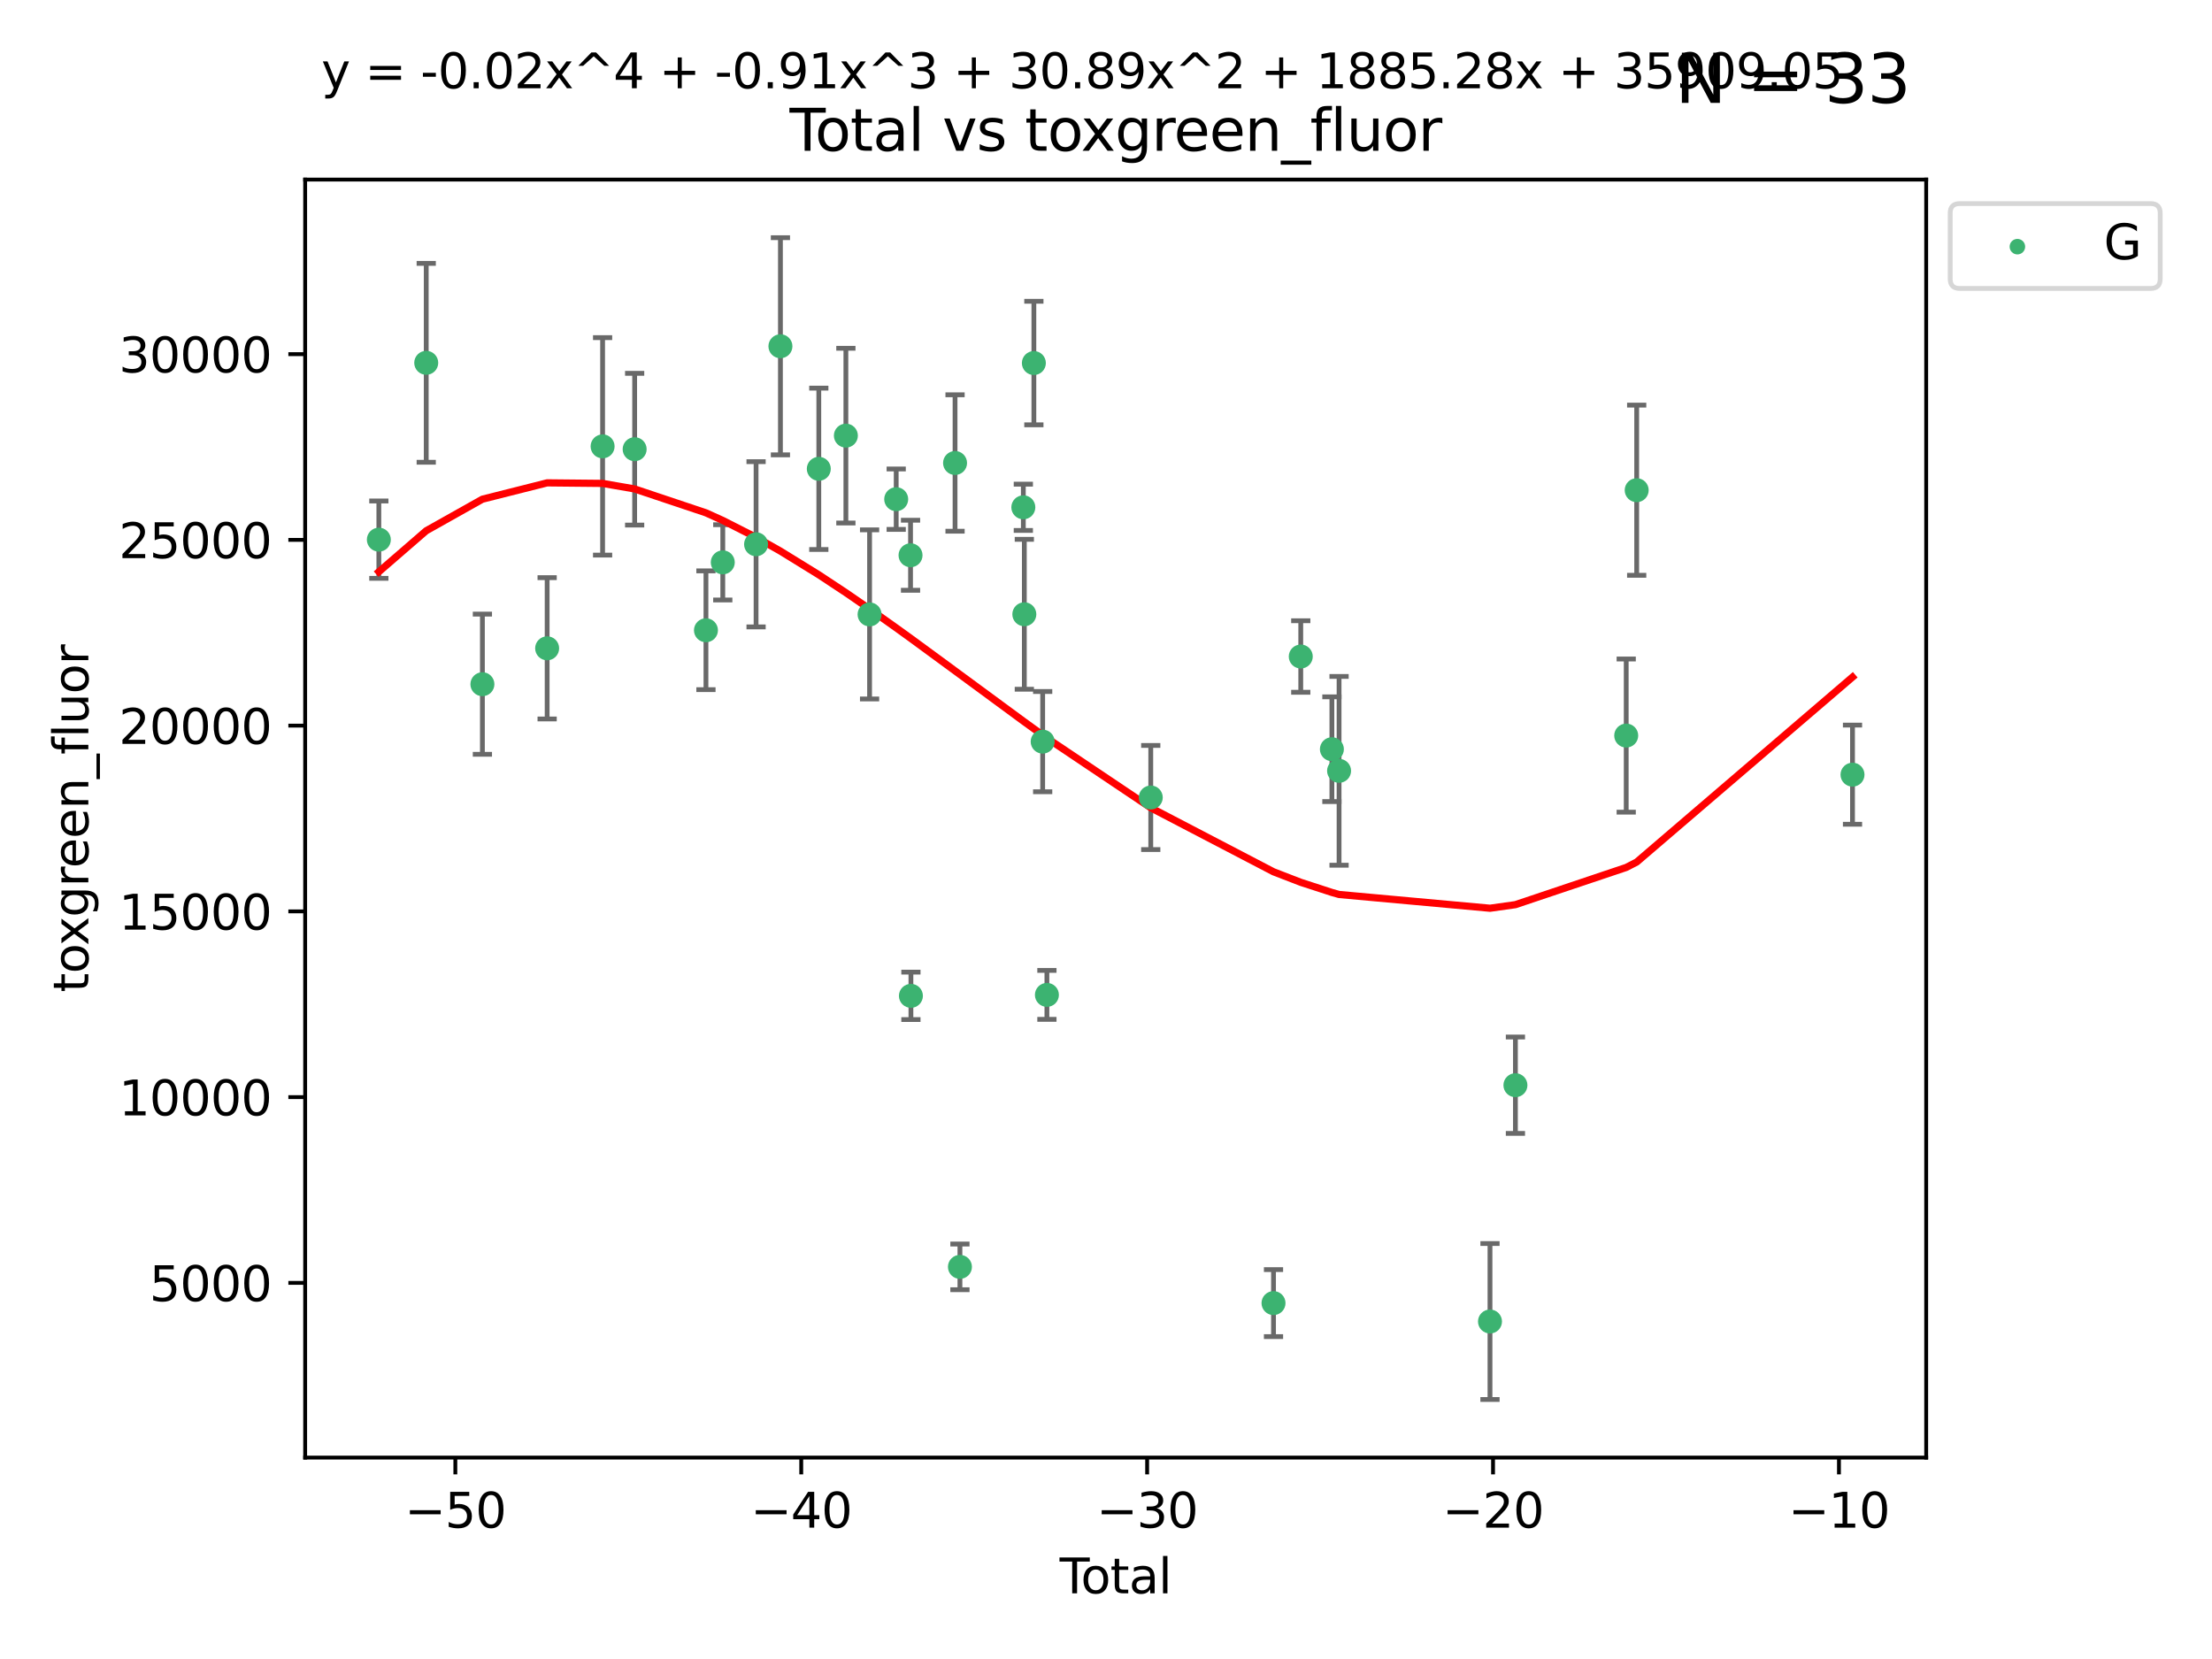 <?xml version="1.0" encoding="utf-8" standalone="no"?>
<!DOCTYPE svg PUBLIC "-//W3C//DTD SVG 1.1//EN"
  "http://www.w3.org/Graphics/SVG/1.1/DTD/svg11.dtd">
<svg xmlns:xlink="http://www.w3.org/1999/xlink" width="460.8pt" height="345.6pt" viewBox="0 0 460.8 345.6" xmlns="http://www.w3.org/2000/svg" version="1.1">
 <defs>
  <style type="text/css">*{stroke-linejoin: round; stroke-linecap: butt}</style>
 </defs>
 <g id="figure_1">
  <g id="patch_1">
   <path d="M 0 345.6 
L 460.8 345.6 
L 460.8 0 
L 0 0 
z
" style="fill: #ffffff"/>
  </g>
  <g id="axes_1">
   <g id="patch_2">
    <path d="M 63.571 303.64 
L 401.26 303.64 
L 401.26 37.411 
L 63.571 37.411 
z
" style="fill: #ffffff"/>
   </g>
   <g id="PathCollection_1">
    <defs>
     <path id="m0e36a47ca6" d="M 0 1.118 
C 0.297 1.118 0.581 1 0.791 0.791 
C 1 0.581 1.118 0.297 1.118 0 
C 1.118 -0.297 1 -0.581 0.791 -0.791 
C 0.581 -1 0.297 -1.118 0 -1.118 
C -0.297 -1.118 -0.581 -1 -0.791 -0.791 
C -1 -0.581 -1.118 -0.297 -1.118 0 
C -1.118 0.297 -1 0.581 -0.791 0.791 
C -0.581 1 -0.297 1.118 0 1.118 
z
" style="stroke: #3cb371"/>
    </defs>
    <g clip-path="url(#pd95286482e)">
     <use xlink:href="#m0e36a47ca6" x="78.921" y="112.42" style="fill: #3cb371; stroke: #3cb371"/>
     <use xlink:href="#m0e36a47ca6" x="88.792" y="75.581" style="fill: #3cb371; stroke: #3cb371"/>
     <use xlink:href="#m0e36a47ca6" x="100.493" y="142.533" style="fill: #3cb371; stroke: #3cb371"/>
     <use xlink:href="#m0e36a47ca6" x="113.98" y="135.054" style="fill: #3cb371; stroke: #3cb371"/>
     <use xlink:href="#m0e36a47ca6" x="125.533" y="92.985" style="fill: #3cb371; stroke: #3cb371"/>
     <use xlink:href="#m0e36a47ca6" x="132.209" y="93.576" style="fill: #3cb371; stroke: #3cb371"/>
     <use xlink:href="#m0e36a47ca6" x="147.063" y="131.297" style="fill: #3cb371; stroke: #3cb371"/>
     <use xlink:href="#m0e36a47ca6" x="150.568" y="117.149" style="fill: #3cb371; stroke: #3cb371"/>
     <use xlink:href="#m0e36a47ca6" x="157.504" y="113.382" style="fill: #3cb371; stroke: #3cb371"/>
     <use xlink:href="#m0e36a47ca6" x="162.577" y="72.132" style="fill: #3cb371; stroke: #3cb371"/>
     <use xlink:href="#m0e36a47ca6" x="170.572" y="97.665" style="fill: #3cb371; stroke: #3cb371"/>
     <use xlink:href="#m0e36a47ca6" x="176.212" y="90.751" style="fill: #3cb371; stroke: #3cb371"/>
     <use xlink:href="#m0e36a47ca6" x="181.15" y="127.994" style="fill: #3cb371; stroke: #3cb371"/>
     <use xlink:href="#m0e36a47ca6" x="186.695" y="103.991" style="fill: #3cb371; stroke: #3cb371"/>
     <use xlink:href="#m0e36a47ca6" x="189.682" y="115.671" style="fill: #3cb371; stroke: #3cb371"/>
     <use xlink:href="#m0e36a47ca6" x="189.76" y="207.454" style="fill: #3cb371; stroke: #3cb371"/>
     <use xlink:href="#m0e36a47ca6" x="198.955" y="96.45" style="fill: #3cb371; stroke: #3cb371"/>
     <use xlink:href="#m0e36a47ca6" x="199.972" y="263.913" style="fill: #3cb371; stroke: #3cb371"/>
     <use xlink:href="#m0e36a47ca6" x="213.179" y="105.68" style="fill: #3cb371; stroke: #3cb371"/>
     <use xlink:href="#m0e36a47ca6" x="213.387" y="127.964" style="fill: #3cb371; stroke: #3cb371"/>
     <use xlink:href="#m0e36a47ca6" x="215.374" y="75.629" style="fill: #3cb371; stroke: #3cb371"/>
     <use xlink:href="#m0e36a47ca6" x="217.208" y="154.496" style="fill: #3cb371; stroke: #3cb371"/>
     <use xlink:href="#m0e36a47ca6" x="218.09" y="207.254" style="fill: #3cb371; stroke: #3cb371"/>
     <use xlink:href="#m0e36a47ca6" x="239.724" y="166.133" style="fill: #3cb371; stroke: #3cb371"/>
     <use xlink:href="#m0e36a47ca6" x="265.295" y="271.459" style="fill: #3cb371; stroke: #3cb371"/>
     <use xlink:href="#m0e36a47ca6" x="270.973" y="136.764" style="fill: #3cb371; stroke: #3cb371"/>
     <use xlink:href="#m0e36a47ca6" x="277.458" y="156.073" style="fill: #3cb371; stroke: #3cb371"/>
     <use xlink:href="#m0e36a47ca6" x="278.954" y="160.578" style="fill: #3cb371; stroke: #3cb371"/>
     <use xlink:href="#m0e36a47ca6" x="310.392" y="275.293" style="fill: #3cb371; stroke: #3cb371"/>
     <use xlink:href="#m0e36a47ca6" x="315.691" y="226.069" style="fill: #3cb371; stroke: #3cb371"/>
     <use xlink:href="#m0e36a47ca6" x="338.77" y="153.233" style="fill: #3cb371; stroke: #3cb371"/>
     <use xlink:href="#m0e36a47ca6" x="340.952" y="102.118" style="fill: #3cb371; stroke: #3cb371"/>
     <use xlink:href="#m0e36a47ca6" x="385.911" y="161.376" style="fill: #3cb371; stroke: #3cb371"/>
    </g>
   </g>
   <g id="matplotlib.axis_1">
    <g id="xtick_1">
     <g id="line2d_1">
      <defs>
       <path id="m2c2e81c497" d="M 0 0 
L 0 3.5 
" style="stroke: #000000; stroke-width: 0.8"/>
      </defs>
      <g>
       <use xlink:href="#m2c2e81c497" x="94.856" y="303.64" style="stroke: #000000; stroke-width: 0.8"/>
      </g>
     </g>
     <g id="text_1">
      <!-- −50 -->
      <g transform="translate(84.304 318.238)scale(0.1 -0.1)">
       <defs>
        <path id="DejaVuSans-2212" d="M 678 2272 
L 4684 2272 
L 4684 1741 
L 678 1741 
L 678 2272 
z
" transform="scale(0.016)"/>
        <path id="DejaVuSans-35" d="M 691 4666 
L 3169 4666 
L 3169 4134 
L 1269 4134 
L 1269 2991 
Q 1406 3038 1543 3061 
Q 1681 3084 1819 3084 
Q 2600 3084 3056 2656 
Q 3513 2228 3513 1497 
Q 3513 744 3044 326 
Q 2575 -91 1722 -91 
Q 1428 -91 1123 -41 
Q 819 9 494 109 
L 494 744 
Q 775 591 1075 516 
Q 1375 441 1709 441 
Q 2250 441 2565 725 
Q 2881 1009 2881 1497 
Q 2881 1984 2565 2268 
Q 2250 2553 1709 2553 
Q 1456 2553 1204 2497 
Q 953 2441 691 2322 
L 691 4666 
z
" transform="scale(0.016)"/>
        <path id="DejaVuSans-30" d="M 2034 4250 
Q 1547 4250 1301 3770 
Q 1056 3291 1056 2328 
Q 1056 1369 1301 889 
Q 1547 409 2034 409 
Q 2525 409 2770 889 
Q 3016 1369 3016 2328 
Q 3016 3291 2770 3770 
Q 2525 4250 2034 4250 
z
M 2034 4750 
Q 2819 4750 3233 4129 
Q 3647 3509 3647 2328 
Q 3647 1150 3233 529 
Q 2819 -91 2034 -91 
Q 1250 -91 836 529 
Q 422 1150 422 2328 
Q 422 3509 836 4129 
Q 1250 4750 2034 4750 
z
" transform="scale(0.016)"/>
       </defs>
       <use xlink:href="#DejaVuSans-2212"/>
       <use xlink:href="#DejaVuSans-35" x="83.789"/>
       <use xlink:href="#DejaVuSans-30" x="147.412"/>
      </g>
     </g>
    </g>
    <g id="xtick_2">
     <g id="line2d_2">
      <g>
       <use xlink:href="#m2c2e81c497" x="166.914" y="303.64" style="stroke: #000000; stroke-width: 0.8"/>
      </g>
     </g>
     <g id="text_2">
      <!-- −40 -->
      <g transform="translate(156.361 318.238)scale(0.1 -0.1)">
       <defs>
        <path id="DejaVuSans-34" d="M 2419 4116 
L 825 1625 
L 2419 1625 
L 2419 4116 
z
M 2253 4666 
L 3047 4666 
L 3047 1625 
L 3713 1625 
L 3713 1100 
L 3047 1100 
L 3047 0 
L 2419 0 
L 2419 1100 
L 313 1100 
L 313 1709 
L 2253 4666 
z
" transform="scale(0.016)"/>
       </defs>
       <use xlink:href="#DejaVuSans-2212"/>
       <use xlink:href="#DejaVuSans-34" x="83.789"/>
       <use xlink:href="#DejaVuSans-30" x="147.412"/>
      </g>
     </g>
    </g>
    <g id="xtick_3">
     <g id="line2d_3">
      <g>
       <use xlink:href="#m2c2e81c497" x="238.971" y="303.64" style="stroke: #000000; stroke-width: 0.8"/>
      </g>
     </g>
     <g id="text_3">
      <!-- −30 -->
      <g transform="translate(228.419 318.238)scale(0.1 -0.1)">
       <defs>
        <path id="DejaVuSans-33" d="M 2597 2516 
Q 3050 2419 3304 2112 
Q 3559 1806 3559 1356 
Q 3559 666 3084 287 
Q 2609 -91 1734 -91 
Q 1441 -91 1130 -33 
Q 819 25 488 141 
L 488 750 
Q 750 597 1062 519 
Q 1375 441 1716 441 
Q 2309 441 2620 675 
Q 2931 909 2931 1356 
Q 2931 1769 2642 2001 
Q 2353 2234 1838 2234 
L 1294 2234 
L 1294 2753 
L 1863 2753 
Q 2328 2753 2575 2939 
Q 2822 3125 2822 3475 
Q 2822 3834 2567 4026 
Q 2313 4219 1838 4219 
Q 1578 4219 1281 4162 
Q 984 4106 628 3988 
L 628 4550 
Q 988 4650 1302 4700 
Q 1616 4750 1894 4750 
Q 2613 4750 3031 4423 
Q 3450 4097 3450 3541 
Q 3450 3153 3228 2886 
Q 3006 2619 2597 2516 
z
" transform="scale(0.016)"/>
       </defs>
       <use xlink:href="#DejaVuSans-2212"/>
       <use xlink:href="#DejaVuSans-33" x="83.789"/>
       <use xlink:href="#DejaVuSans-30" x="147.412"/>
      </g>
     </g>
    </g>
    <g id="xtick_4">
     <g id="line2d_4">
      <g>
       <use xlink:href="#m2c2e81c497" x="311.029" y="303.64" style="stroke: #000000; stroke-width: 0.8"/>
      </g>
     </g>
     <g id="text_4">
      <!-- −20 -->
      <g transform="translate(300.476 318.238)scale(0.1 -0.1)">
       <defs>
        <path id="DejaVuSans-32" d="M 1228 531 
L 3431 531 
L 3431 0 
L 469 0 
L 469 531 
Q 828 903 1448 1529 
Q 2069 2156 2228 2338 
Q 2531 2678 2651 2914 
Q 2772 3150 2772 3378 
Q 2772 3750 2511 3984 
Q 2250 4219 1831 4219 
Q 1534 4219 1204 4116 
Q 875 4013 500 3803 
L 500 4441 
Q 881 4594 1212 4672 
Q 1544 4750 1819 4750 
Q 2544 4750 2975 4387 
Q 3406 4025 3406 3419 
Q 3406 3131 3298 2873 
Q 3191 2616 2906 2266 
Q 2828 2175 2409 1742 
Q 1991 1309 1228 531 
z
" transform="scale(0.016)"/>
       </defs>
       <use xlink:href="#DejaVuSans-2212"/>
       <use xlink:href="#DejaVuSans-32" x="83.789"/>
       <use xlink:href="#DejaVuSans-30" x="147.412"/>
      </g>
     </g>
    </g>
    <g id="xtick_5">
     <g id="line2d_5">
      <g>
       <use xlink:href="#m2c2e81c497" x="383.086" y="303.64" style="stroke: #000000; stroke-width: 0.8"/>
      </g>
     </g>
     <g id="text_5">
      <!-- −10 -->
      <g transform="translate(372.534 318.238)scale(0.1 -0.1)">
       <defs>
        <path id="DejaVuSans-31" d="M 794 531 
L 1825 531 
L 1825 4091 
L 703 3866 
L 703 4441 
L 1819 4666 
L 2450 4666 
L 2450 531 
L 3481 531 
L 3481 0 
L 794 0 
L 794 531 
z
" transform="scale(0.016)"/>
       </defs>
       <use xlink:href="#DejaVuSans-2212"/>
       <use xlink:href="#DejaVuSans-31" x="83.789"/>
       <use xlink:href="#DejaVuSans-30" x="147.412"/>
      </g>
     </g>
    </g>
    <g id="text_6">
     <!-- Total -->
     <g transform="translate(220.739 331.917)scale(0.1 -0.1)">
      <defs>
       <path id="DejaVuSans-54" d="M -19 4666 
L 3928 4666 
L 3928 4134 
L 2272 4134 
L 2272 0 
L 1638 0 
L 1638 4134 
L -19 4134 
L -19 4666 
z
" transform="scale(0.016)"/>
       <path id="DejaVuSans-6f" d="M 1959 3097 
Q 1497 3097 1228 2736 
Q 959 2375 959 1747 
Q 959 1119 1226 758 
Q 1494 397 1959 397 
Q 2419 397 2687 759 
Q 2956 1122 2956 1747 
Q 2956 2369 2687 2733 
Q 2419 3097 1959 3097 
z
M 1959 3584 
Q 2709 3584 3137 3096 
Q 3566 2609 3566 1747 
Q 3566 888 3137 398 
Q 2709 -91 1959 -91 
Q 1206 -91 779 398 
Q 353 888 353 1747 
Q 353 2609 779 3096 
Q 1206 3584 1959 3584 
z
" transform="scale(0.016)"/>
       <path id="DejaVuSans-74" d="M 1172 4494 
L 1172 3500 
L 2356 3500 
L 2356 3053 
L 1172 3053 
L 1172 1153 
Q 1172 725 1289 603 
Q 1406 481 1766 481 
L 2356 481 
L 2356 0 
L 1766 0 
Q 1100 0 847 248 
Q 594 497 594 1153 
L 594 3053 
L 172 3053 
L 172 3500 
L 594 3500 
L 594 4494 
L 1172 4494 
z
" transform="scale(0.016)"/>
       <path id="DejaVuSans-61" d="M 2194 1759 
Q 1497 1759 1228 1600 
Q 959 1441 959 1056 
Q 959 750 1161 570 
Q 1363 391 1709 391 
Q 2188 391 2477 730 
Q 2766 1069 2766 1631 
L 2766 1759 
L 2194 1759 
z
M 3341 1997 
L 3341 0 
L 2766 0 
L 2766 531 
Q 2569 213 2275 61 
Q 1981 -91 1556 -91 
Q 1019 -91 701 211 
Q 384 513 384 1019 
Q 384 1609 779 1909 
Q 1175 2209 1959 2209 
L 2766 2209 
L 2766 2266 
Q 2766 2663 2505 2880 
Q 2244 3097 1772 3097 
Q 1472 3097 1187 3025 
Q 903 2953 641 2809 
L 641 3341 
Q 956 3463 1253 3523 
Q 1550 3584 1831 3584 
Q 2591 3584 2966 3190 
Q 3341 2797 3341 1997 
z
" transform="scale(0.016)"/>
       <path id="DejaVuSans-6c" d="M 603 4863 
L 1178 4863 
L 1178 0 
L 603 0 
L 603 4863 
z
" transform="scale(0.016)"/>
      </defs>
      <use xlink:href="#DejaVuSans-54"/>
      <use xlink:href="#DejaVuSans-6f" x="44.084"/>
      <use xlink:href="#DejaVuSans-74" x="105.266"/>
      <use xlink:href="#DejaVuSans-61" x="144.475"/>
      <use xlink:href="#DejaVuSans-6c" x="205.754"/>
     </g>
    </g>
   </g>
   <g id="matplotlib.axis_2">
    <g id="ytick_1">
     <g id="line2d_6">
      <defs>
       <path id="m1ad9760ded" d="M 0 0 
L -3.5 0 
" style="stroke: #000000; stroke-width: 0.8"/>
      </defs>
      <g>
       <use xlink:href="#m1ad9760ded" x="63.571" y="267.243" style="stroke: #000000; stroke-width: 0.8"/>
      </g>
     </g>
     <g id="text_7">
      <!-- 5000 -->
      <g transform="translate(31.121 271.042)scale(0.1 -0.1)">
       <use xlink:href="#DejaVuSans-35"/>
       <use xlink:href="#DejaVuSans-30" x="63.623"/>
       <use xlink:href="#DejaVuSans-30" x="127.246"/>
       <use xlink:href="#DejaVuSans-30" x="190.869"/>
      </g>
     </g>
    </g>
    <g id="ytick_2">
     <g id="line2d_7">
      <g>
       <use xlink:href="#m1ad9760ded" x="63.571" y="228.55" style="stroke: #000000; stroke-width: 0.8"/>
      </g>
     </g>
     <g id="text_8">
      <!-- 10000 -->
      <g transform="translate(24.759 232.349)scale(0.1 -0.1)">
       <use xlink:href="#DejaVuSans-31"/>
       <use xlink:href="#DejaVuSans-30" x="63.623"/>
       <use xlink:href="#DejaVuSans-30" x="127.246"/>
       <use xlink:href="#DejaVuSans-30" x="190.869"/>
       <use xlink:href="#DejaVuSans-30" x="254.492"/>
      </g>
     </g>
    </g>
    <g id="ytick_3">
     <g id="line2d_8">
      <g>
       <use xlink:href="#m1ad9760ded" x="63.571" y="189.856" style="stroke: #000000; stroke-width: 0.8"/>
      </g>
     </g>
     <g id="text_9">
      <!-- 15000 -->
      <g transform="translate(24.759 193.656)scale(0.1 -0.1)">
       <use xlink:href="#DejaVuSans-31"/>
       <use xlink:href="#DejaVuSans-35" x="63.623"/>
       <use xlink:href="#DejaVuSans-30" x="127.246"/>
       <use xlink:href="#DejaVuSans-30" x="190.869"/>
       <use xlink:href="#DejaVuSans-30" x="254.492"/>
      </g>
     </g>
    </g>
    <g id="ytick_4">
     <g id="line2d_9">
      <g>
       <use xlink:href="#m1ad9760ded" x="63.571" y="151.163" style="stroke: #000000; stroke-width: 0.8"/>
      </g>
     </g>
     <g id="text_10">
      <!-- 20000 -->
      <g transform="translate(24.759 154.963)scale(0.1 -0.1)">
       <use xlink:href="#DejaVuSans-32"/>
       <use xlink:href="#DejaVuSans-30" x="63.623"/>
       <use xlink:href="#DejaVuSans-30" x="127.246"/>
       <use xlink:href="#DejaVuSans-30" x="190.869"/>
       <use xlink:href="#DejaVuSans-30" x="254.492"/>
      </g>
     </g>
    </g>
    <g id="ytick_5">
     <g id="line2d_10">
      <g>
       <use xlink:href="#m1ad9760ded" x="63.571" y="112.47" style="stroke: #000000; stroke-width: 0.8"/>
      </g>
     </g>
     <g id="text_11">
      <!-- 25000 -->
      <g transform="translate(24.759 116.269)scale(0.1 -0.1)">
       <use xlink:href="#DejaVuSans-32"/>
       <use xlink:href="#DejaVuSans-35" x="63.623"/>
       <use xlink:href="#DejaVuSans-30" x="127.246"/>
       <use xlink:href="#DejaVuSans-30" x="190.869"/>
       <use xlink:href="#DejaVuSans-30" x="254.492"/>
      </g>
     </g>
    </g>
    <g id="ytick_6">
     <g id="line2d_11">
      <g>
       <use xlink:href="#m1ad9760ded" x="63.571" y="73.777" style="stroke: #000000; stroke-width: 0.8"/>
      </g>
     </g>
     <g id="text_12">
      <!-- 30000 -->
      <g transform="translate(24.759 77.576)scale(0.1 -0.1)">
       <use xlink:href="#DejaVuSans-33"/>
       <use xlink:href="#DejaVuSans-30" x="63.623"/>
       <use xlink:href="#DejaVuSans-30" x="127.246"/>
       <use xlink:href="#DejaVuSans-30" x="190.869"/>
       <use xlink:href="#DejaVuSans-30" x="254.492"/>
      </g>
     </g>
    </g>
    <g id="text_13">
     <!-- toxgreen_fluor -->
     <g transform="translate(18.401 206.72)rotate(-90)scale(0.1 -0.1)">
      <defs>
       <path id="DejaVuSans-78" d="M 3513 3500 
L 2247 1797 
L 3578 0 
L 2900 0 
L 1881 1375 
L 863 0 
L 184 0 
L 1544 1831 
L 300 3500 
L 978 3500 
L 1906 2253 
L 2834 3500 
L 3513 3500 
z
" transform="scale(0.016)"/>
       <path id="DejaVuSans-67" d="M 2906 1791 
Q 2906 2416 2648 2759 
Q 2391 3103 1925 3103 
Q 1463 3103 1205 2759 
Q 947 2416 947 1791 
Q 947 1169 1205 825 
Q 1463 481 1925 481 
Q 2391 481 2648 825 
Q 2906 1169 2906 1791 
z
M 3481 434 
Q 3481 -459 3084 -895 
Q 2688 -1331 1869 -1331 
Q 1566 -1331 1297 -1286 
Q 1028 -1241 775 -1147 
L 775 -588 
Q 1028 -725 1275 -790 
Q 1522 -856 1778 -856 
Q 2344 -856 2625 -561 
Q 2906 -266 2906 331 
L 2906 616 
Q 2728 306 2450 153 
Q 2172 0 1784 0 
Q 1141 0 747 490 
Q 353 981 353 1791 
Q 353 2603 747 3093 
Q 1141 3584 1784 3584 
Q 2172 3584 2450 3431 
Q 2728 3278 2906 2969 
L 2906 3500 
L 3481 3500 
L 3481 434 
z
" transform="scale(0.016)"/>
       <path id="DejaVuSans-72" d="M 2631 2963 
Q 2534 3019 2420 3045 
Q 2306 3072 2169 3072 
Q 1681 3072 1420 2755 
Q 1159 2438 1159 1844 
L 1159 0 
L 581 0 
L 581 3500 
L 1159 3500 
L 1159 2956 
Q 1341 3275 1631 3429 
Q 1922 3584 2338 3584 
Q 2397 3584 2469 3576 
Q 2541 3569 2628 3553 
L 2631 2963 
z
" transform="scale(0.016)"/>
       <path id="DejaVuSans-65" d="M 3597 1894 
L 3597 1613 
L 953 1613 
Q 991 1019 1311 708 
Q 1631 397 2203 397 
Q 2534 397 2845 478 
Q 3156 559 3463 722 
L 3463 178 
Q 3153 47 2828 -22 
Q 2503 -91 2169 -91 
Q 1331 -91 842 396 
Q 353 884 353 1716 
Q 353 2575 817 3079 
Q 1281 3584 2069 3584 
Q 2775 3584 3186 3129 
Q 3597 2675 3597 1894 
z
M 3022 2063 
Q 3016 2534 2758 2815 
Q 2500 3097 2075 3097 
Q 1594 3097 1305 2825 
Q 1016 2553 972 2059 
L 3022 2063 
z
" transform="scale(0.016)"/>
       <path id="DejaVuSans-6e" d="M 3513 2113 
L 3513 0 
L 2938 0 
L 2938 2094 
Q 2938 2591 2744 2837 
Q 2550 3084 2163 3084 
Q 1697 3084 1428 2787 
Q 1159 2491 1159 1978 
L 1159 0 
L 581 0 
L 581 3500 
L 1159 3500 
L 1159 2956 
Q 1366 3272 1645 3428 
Q 1925 3584 2291 3584 
Q 2894 3584 3203 3211 
Q 3513 2838 3513 2113 
z
" transform="scale(0.016)"/>
       <path id="DejaVuSans-5f" d="M 3263 -1063 
L 3263 -1509 
L -63 -1509 
L -63 -1063 
L 3263 -1063 
z
" transform="scale(0.016)"/>
       <path id="DejaVuSans-66" d="M 2375 4863 
L 2375 4384 
L 1825 4384 
Q 1516 4384 1395 4259 
Q 1275 4134 1275 3809 
L 1275 3500 
L 2222 3500 
L 2222 3053 
L 1275 3053 
L 1275 0 
L 697 0 
L 697 3053 
L 147 3053 
L 147 3500 
L 697 3500 
L 697 3744 
Q 697 4328 969 4595 
Q 1241 4863 1831 4863 
L 2375 4863 
z
" transform="scale(0.016)"/>
       <path id="DejaVuSans-75" d="M 544 1381 
L 544 3500 
L 1119 3500 
L 1119 1403 
Q 1119 906 1312 657 
Q 1506 409 1894 409 
Q 2359 409 2629 706 
Q 2900 1003 2900 1516 
L 2900 3500 
L 3475 3500 
L 3475 0 
L 2900 0 
L 2900 538 
Q 2691 219 2414 64 
Q 2138 -91 1772 -91 
Q 1169 -91 856 284 
Q 544 659 544 1381 
z
M 1991 3584 
L 1991 3584 
z
" transform="scale(0.016)"/>
      </defs>
      <use xlink:href="#DejaVuSans-74"/>
      <use xlink:href="#DejaVuSans-6f" x="39.209"/>
      <use xlink:href="#DejaVuSans-78" x="97.266"/>
      <use xlink:href="#DejaVuSans-67" x="156.445"/>
      <use xlink:href="#DejaVuSans-72" x="219.922"/>
      <use xlink:href="#DejaVuSans-65" x="258.785"/>
      <use xlink:href="#DejaVuSans-65" x="320.309"/>
      <use xlink:href="#DejaVuSans-6e" x="381.832"/>
      <use xlink:href="#DejaVuSans-5f" x="445.211"/>
      <use xlink:href="#DejaVuSans-66" x="495.211"/>
      <use xlink:href="#DejaVuSans-6c" x="530.416"/>
      <use xlink:href="#DejaVuSans-75" x="558.199"/>
      <use xlink:href="#DejaVuSans-6f" x="621.578"/>
      <use xlink:href="#DejaVuSans-72" x="682.76"/>
     </g>
    </g>
   </g>
   <g id="LineCollection_1">
    <path d="M 78.921 120.48 
L 78.921 104.361 
" clip-path="url(#pd95286482e)" style="fill: none; stroke: #696969"/>
    <path d="M 88.792 96.298 
L 88.792 54.865 
" clip-path="url(#pd95286482e)" style="fill: none; stroke: #696969"/>
    <path d="M 100.493 157.135 
L 100.493 127.931 
" clip-path="url(#pd95286482e)" style="fill: none; stroke: #696969"/>
    <path d="M 113.98 149.771 
L 113.98 120.338 
" clip-path="url(#pd95286482e)" style="fill: none; stroke: #696969"/>
    <path d="M 125.533 115.636 
L 125.533 70.335 
" clip-path="url(#pd95286482e)" style="fill: none; stroke: #696969"/>
    <path d="M 132.209 109.381 
L 132.209 77.77 
" clip-path="url(#pd95286482e)" style="fill: none; stroke: #696969"/>
    <path d="M 147.063 143.669 
L 147.063 118.924 
" clip-path="url(#pd95286482e)" style="fill: none; stroke: #696969"/>
    <path d="M 150.568 124.986 
L 150.568 109.312 
" clip-path="url(#pd95286482e)" style="fill: none; stroke: #696969"/>
    <path d="M 157.504 130.595 
L 157.504 96.169 
" clip-path="url(#pd95286482e)" style="fill: none; stroke: #696969"/>
    <path d="M 162.577 94.752 
L 162.577 49.513 
" clip-path="url(#pd95286482e)" style="fill: none; stroke: #696969"/>
    <path d="M 170.572 114.473 
L 170.572 80.857 
" clip-path="url(#pd95286482e)" style="fill: none; stroke: #696969"/>
    <path d="M 176.212 108.951 
L 176.212 72.551 
" clip-path="url(#pd95286482e)" style="fill: none; stroke: #696969"/>
    <path d="M 181.15 145.609 
L 181.15 110.379 
" clip-path="url(#pd95286482e)" style="fill: none; stroke: #696969"/>
    <path d="M 186.695 110.284 
L 186.695 97.697 
" clip-path="url(#pd95286482e)" style="fill: none; stroke: #696969"/>
    <path d="M 189.682 122.965 
L 189.682 108.377 
" clip-path="url(#pd95286482e)" style="fill: none; stroke: #696969"/>
    <path d="M 189.76 212.395 
L 189.76 202.513 
" clip-path="url(#pd95286482e)" style="fill: none; stroke: #696969"/>
    <path d="M 198.955 110.658 
L 198.955 82.243 
" clip-path="url(#pd95286482e)" style="fill: none; stroke: #696969"/>
    <path d="M 199.972 268.671 
L 199.972 259.155 
" clip-path="url(#pd95286482e)" style="fill: none; stroke: #696969"/>
    <path d="M 213.179 110.498 
L 213.179 100.861 
" clip-path="url(#pd95286482e)" style="fill: none; stroke: #696969"/>
    <path d="M 213.387 143.58 
L 213.387 112.347 
" clip-path="url(#pd95286482e)" style="fill: none; stroke: #696969"/>
    <path d="M 215.374 88.498 
L 215.374 62.759 
" clip-path="url(#pd95286482e)" style="fill: none; stroke: #696969"/>
    <path d="M 217.208 164.938 
L 217.208 144.054 
" clip-path="url(#pd95286482e)" style="fill: none; stroke: #696969"/>
    <path d="M 218.09 212.348 
L 218.09 202.159 
" clip-path="url(#pd95286482e)" style="fill: none; stroke: #696969"/>
    <path d="M 239.724 176.978 
L 239.724 155.288 
" clip-path="url(#pd95286482e)" style="fill: none; stroke: #696969"/>
    <path d="M 265.295 278.441 
L 265.295 264.477 
" clip-path="url(#pd95286482e)" style="fill: none; stroke: #696969"/>
    <path d="M 270.973 144.212 
L 270.973 129.315 
" clip-path="url(#pd95286482e)" style="fill: none; stroke: #696969"/>
    <path d="M 277.458 166.981 
L 277.458 145.165 
" clip-path="url(#pd95286482e)" style="fill: none; stroke: #696969"/>
    <path d="M 278.954 180.242 
L 278.954 140.914 
" clip-path="url(#pd95286482e)" style="fill: none; stroke: #696969"/>
    <path d="M 310.392 291.539 
L 310.392 259.048 
" clip-path="url(#pd95286482e)" style="fill: none; stroke: #696969"/>
    <path d="M 315.691 236.111 
L 315.691 216.027 
" clip-path="url(#pd95286482e)" style="fill: none; stroke: #696969"/>
    <path d="M 338.77 169.186 
L 338.77 137.28 
" clip-path="url(#pd95286482e)" style="fill: none; stroke: #696969"/>
    <path d="M 340.952 119.844 
L 340.952 84.393 
" clip-path="url(#pd95286482e)" style="fill: none; stroke: #696969"/>
    <path d="M 385.911 171.703 
L 385.911 151.048 
" clip-path="url(#pd95286482e)" style="fill: none; stroke: #696969"/>
   </g>
   <g id="line2d_12">
    <defs>
     <path id="m0a1aff37d4" d="M 2 0 
L -2 -0 
" style="stroke: #696969"/>
    </defs>
    <g clip-path="url(#pd95286482e)">
     <use xlink:href="#m0a1aff37d4" x="78.921" y="120.48" style="fill: #696969; stroke: #696969"/>
     <use xlink:href="#m0a1aff37d4" x="88.792" y="96.298" style="fill: #696969; stroke: #696969"/>
     <use xlink:href="#m0a1aff37d4" x="100.493" y="157.135" style="fill: #696969; stroke: #696969"/>
     <use xlink:href="#m0a1aff37d4" x="113.98" y="149.771" style="fill: #696969; stroke: #696969"/>
     <use xlink:href="#m0a1aff37d4" x="125.533" y="115.636" style="fill: #696969; stroke: #696969"/>
     <use xlink:href="#m0a1aff37d4" x="132.209" y="109.381" style="fill: #696969; stroke: #696969"/>
     <use xlink:href="#m0a1aff37d4" x="147.063" y="143.669" style="fill: #696969; stroke: #696969"/>
     <use xlink:href="#m0a1aff37d4" x="150.568" y="124.986" style="fill: #696969; stroke: #696969"/>
     <use xlink:href="#m0a1aff37d4" x="157.504" y="130.595" style="fill: #696969; stroke: #696969"/>
     <use xlink:href="#m0a1aff37d4" x="162.577" y="94.752" style="fill: #696969; stroke: #696969"/>
     <use xlink:href="#m0a1aff37d4" x="170.572" y="114.473" style="fill: #696969; stroke: #696969"/>
     <use xlink:href="#m0a1aff37d4" x="176.212" y="108.951" style="fill: #696969; stroke: #696969"/>
     <use xlink:href="#m0a1aff37d4" x="181.15" y="145.609" style="fill: #696969; stroke: #696969"/>
     <use xlink:href="#m0a1aff37d4" x="186.695" y="110.284" style="fill: #696969; stroke: #696969"/>
     <use xlink:href="#m0a1aff37d4" x="189.682" y="122.965" style="fill: #696969; stroke: #696969"/>
     <use xlink:href="#m0a1aff37d4" x="189.76" y="212.395" style="fill: #696969; stroke: #696969"/>
     <use xlink:href="#m0a1aff37d4" x="198.955" y="110.658" style="fill: #696969; stroke: #696969"/>
     <use xlink:href="#m0a1aff37d4" x="199.972" y="268.671" style="fill: #696969; stroke: #696969"/>
     <use xlink:href="#m0a1aff37d4" x="213.179" y="110.498" style="fill: #696969; stroke: #696969"/>
     <use xlink:href="#m0a1aff37d4" x="213.387" y="143.58" style="fill: #696969; stroke: #696969"/>
     <use xlink:href="#m0a1aff37d4" x="215.374" y="88.498" style="fill: #696969; stroke: #696969"/>
     <use xlink:href="#m0a1aff37d4" x="217.208" y="164.938" style="fill: #696969; stroke: #696969"/>
     <use xlink:href="#m0a1aff37d4" x="218.09" y="212.348" style="fill: #696969; stroke: #696969"/>
     <use xlink:href="#m0a1aff37d4" x="239.724" y="176.978" style="fill: #696969; stroke: #696969"/>
     <use xlink:href="#m0a1aff37d4" x="265.295" y="278.441" style="fill: #696969; stroke: #696969"/>
     <use xlink:href="#m0a1aff37d4" x="270.973" y="144.212" style="fill: #696969; stroke: #696969"/>
     <use xlink:href="#m0a1aff37d4" x="277.458" y="166.981" style="fill: #696969; stroke: #696969"/>
     <use xlink:href="#m0a1aff37d4" x="278.954" y="180.242" style="fill: #696969; stroke: #696969"/>
     <use xlink:href="#m0a1aff37d4" x="310.392" y="291.539" style="fill: #696969; stroke: #696969"/>
     <use xlink:href="#m0a1aff37d4" x="315.691" y="236.111" style="fill: #696969; stroke: #696969"/>
     <use xlink:href="#m0a1aff37d4" x="338.77" y="169.186" style="fill: #696969; stroke: #696969"/>
     <use xlink:href="#m0a1aff37d4" x="340.952" y="119.844" style="fill: #696969; stroke: #696969"/>
     <use xlink:href="#m0a1aff37d4" x="385.911" y="171.703" style="fill: #696969; stroke: #696969"/>
    </g>
   </g>
   <g id="line2d_13">
    <g clip-path="url(#pd95286482e)">
     <use xlink:href="#m0a1aff37d4" x="78.921" y="104.361" style="fill: #696969; stroke: #696969"/>
     <use xlink:href="#m0a1aff37d4" x="88.792" y="54.865" style="fill: #696969; stroke: #696969"/>
     <use xlink:href="#m0a1aff37d4" x="100.493" y="127.931" style="fill: #696969; stroke: #696969"/>
     <use xlink:href="#m0a1aff37d4" x="113.98" y="120.338" style="fill: #696969; stroke: #696969"/>
     <use xlink:href="#m0a1aff37d4" x="125.533" y="70.335" style="fill: #696969; stroke: #696969"/>
     <use xlink:href="#m0a1aff37d4" x="132.209" y="77.77" style="fill: #696969; stroke: #696969"/>
     <use xlink:href="#m0a1aff37d4" x="147.063" y="118.924" style="fill: #696969; stroke: #696969"/>
     <use xlink:href="#m0a1aff37d4" x="150.568" y="109.312" style="fill: #696969; stroke: #696969"/>
     <use xlink:href="#m0a1aff37d4" x="157.504" y="96.169" style="fill: #696969; stroke: #696969"/>
     <use xlink:href="#m0a1aff37d4" x="162.577" y="49.513" style="fill: #696969; stroke: #696969"/>
     <use xlink:href="#m0a1aff37d4" x="170.572" y="80.857" style="fill: #696969; stroke: #696969"/>
     <use xlink:href="#m0a1aff37d4" x="176.212" y="72.551" style="fill: #696969; stroke: #696969"/>
     <use xlink:href="#m0a1aff37d4" x="181.15" y="110.379" style="fill: #696969; stroke: #696969"/>
     <use xlink:href="#m0a1aff37d4" x="186.695" y="97.697" style="fill: #696969; stroke: #696969"/>
     <use xlink:href="#m0a1aff37d4" x="189.682" y="108.377" style="fill: #696969; stroke: #696969"/>
     <use xlink:href="#m0a1aff37d4" x="189.76" y="202.513" style="fill: #696969; stroke: #696969"/>
     <use xlink:href="#m0a1aff37d4" x="198.955" y="82.243" style="fill: #696969; stroke: #696969"/>
     <use xlink:href="#m0a1aff37d4" x="199.972" y="259.155" style="fill: #696969; stroke: #696969"/>
     <use xlink:href="#m0a1aff37d4" x="213.179" y="100.861" style="fill: #696969; stroke: #696969"/>
     <use xlink:href="#m0a1aff37d4" x="213.387" y="112.347" style="fill: #696969; stroke: #696969"/>
     <use xlink:href="#m0a1aff37d4" x="215.374" y="62.759" style="fill: #696969; stroke: #696969"/>
     <use xlink:href="#m0a1aff37d4" x="217.208" y="144.054" style="fill: #696969; stroke: #696969"/>
     <use xlink:href="#m0a1aff37d4" x="218.09" y="202.159" style="fill: #696969; stroke: #696969"/>
     <use xlink:href="#m0a1aff37d4" x="239.724" y="155.288" style="fill: #696969; stroke: #696969"/>
     <use xlink:href="#m0a1aff37d4" x="265.295" y="264.477" style="fill: #696969; stroke: #696969"/>
     <use xlink:href="#m0a1aff37d4" x="270.973" y="129.315" style="fill: #696969; stroke: #696969"/>
     <use xlink:href="#m0a1aff37d4" x="277.458" y="145.165" style="fill: #696969; stroke: #696969"/>
     <use xlink:href="#m0a1aff37d4" x="278.954" y="140.914" style="fill: #696969; stroke: #696969"/>
     <use xlink:href="#m0a1aff37d4" x="310.392" y="259.048" style="fill: #696969; stroke: #696969"/>
     <use xlink:href="#m0a1aff37d4" x="315.691" y="216.027" style="fill: #696969; stroke: #696969"/>
     <use xlink:href="#m0a1aff37d4" x="338.77" y="137.28" style="fill: #696969; stroke: #696969"/>
     <use xlink:href="#m0a1aff37d4" x="340.952" y="84.393" style="fill: #696969; stroke: #696969"/>
     <use xlink:href="#m0a1aff37d4" x="385.911" y="151.048" style="fill: #696969; stroke: #696969"/>
    </g>
   </g>
   <g id="line2d_14">
    <path d="M 78.921 119.111 
L 88.792 110.564 
L 100.493 103.99 
L 113.98 100.587 
L 125.533 100.702 
L 132.209 101.86 
L 147.063 106.832 
L 150.568 108.417 
L 157.504 111.942 
L 162.577 114.808 
L 170.572 119.738 
L 176.212 123.465 
L 181.15 126.863 
L 186.695 130.794 
L 189.682 132.95 
L 189.76 133.007 
L 198.955 139.753 
L 199.972 140.504 
L 213.179 150.219 
L 213.387 150.37 
L 215.374 151.809 
L 217.208 153.129 
L 218.09 153.761 
L 239.724 168.278 
L 265.295 181.61 
L 270.973 183.803 
L 277.458 185.913 
L 278.954 186.337 
L 310.392 189.203 
L 315.691 188.457 
L 338.77 180.706 
L 340.952 179.583 
L 385.911 141.051 
" clip-path="url(#pd95286482e)" style="fill: none; stroke: #ff0000; stroke-width: 1.5; stroke-linecap: square"/>
   </g>
   <g id="line2d_15">
    <defs>
     <path id="maee3ca640e" d="M 0 2 
C 0.53 2 1.039 1.789 1.414 1.414 
C 1.789 1.039 2 0.53 2 0 
C 2 -0.53 1.789 -1.039 1.414 -1.414 
C 1.039 -1.789 0.53 -2 0 -2 
C -0.53 -2 -1.039 -1.789 -1.414 -1.414 
C -1.789 -1.039 -2 -0.53 -2 0 
C -2 0.53 -1.789 1.039 -1.414 1.414 
C -1.039 1.789 -0.53 2 0 2 
z
" style="stroke: #3cb371"/>
    </defs>
    <g clip-path="url(#pd95286482e)">
     <use xlink:href="#maee3ca640e" x="78.921" y="112.42" style="fill: #3cb371; stroke: #3cb371"/>
     <use xlink:href="#maee3ca640e" x="88.792" y="75.581" style="fill: #3cb371; stroke: #3cb371"/>
     <use xlink:href="#maee3ca640e" x="100.493" y="142.533" style="fill: #3cb371; stroke: #3cb371"/>
     <use xlink:href="#maee3ca640e" x="113.98" y="135.054" style="fill: #3cb371; stroke: #3cb371"/>
     <use xlink:href="#maee3ca640e" x="125.533" y="92.985" style="fill: #3cb371; stroke: #3cb371"/>
     <use xlink:href="#maee3ca640e" x="132.209" y="93.576" style="fill: #3cb371; stroke: #3cb371"/>
     <use xlink:href="#maee3ca640e" x="147.063" y="131.297" style="fill: #3cb371; stroke: #3cb371"/>
     <use xlink:href="#maee3ca640e" x="150.568" y="117.149" style="fill: #3cb371; stroke: #3cb371"/>
     <use xlink:href="#maee3ca640e" x="157.504" y="113.382" style="fill: #3cb371; stroke: #3cb371"/>
     <use xlink:href="#maee3ca640e" x="162.577" y="72.132" style="fill: #3cb371; stroke: #3cb371"/>
     <use xlink:href="#maee3ca640e" x="170.572" y="97.665" style="fill: #3cb371; stroke: #3cb371"/>
     <use xlink:href="#maee3ca640e" x="176.212" y="90.751" style="fill: #3cb371; stroke: #3cb371"/>
     <use xlink:href="#maee3ca640e" x="181.15" y="127.994" style="fill: #3cb371; stroke: #3cb371"/>
     <use xlink:href="#maee3ca640e" x="186.695" y="103.991" style="fill: #3cb371; stroke: #3cb371"/>
     <use xlink:href="#maee3ca640e" x="189.682" y="115.671" style="fill: #3cb371; stroke: #3cb371"/>
     <use xlink:href="#maee3ca640e" x="189.76" y="207.454" style="fill: #3cb371; stroke: #3cb371"/>
     <use xlink:href="#maee3ca640e" x="198.955" y="96.45" style="fill: #3cb371; stroke: #3cb371"/>
     <use xlink:href="#maee3ca640e" x="199.972" y="263.913" style="fill: #3cb371; stroke: #3cb371"/>
     <use xlink:href="#maee3ca640e" x="213.179" y="105.68" style="fill: #3cb371; stroke: #3cb371"/>
     <use xlink:href="#maee3ca640e" x="213.387" y="127.964" style="fill: #3cb371; stroke: #3cb371"/>
     <use xlink:href="#maee3ca640e" x="215.374" y="75.629" style="fill: #3cb371; stroke: #3cb371"/>
     <use xlink:href="#maee3ca640e" x="217.208" y="154.496" style="fill: #3cb371; stroke: #3cb371"/>
     <use xlink:href="#maee3ca640e" x="218.09" y="207.254" style="fill: #3cb371; stroke: #3cb371"/>
     <use xlink:href="#maee3ca640e" x="239.724" y="166.133" style="fill: #3cb371; stroke: #3cb371"/>
     <use xlink:href="#maee3ca640e" x="265.295" y="271.459" style="fill: #3cb371; stroke: #3cb371"/>
     <use xlink:href="#maee3ca640e" x="270.973" y="136.764" style="fill: #3cb371; stroke: #3cb371"/>
     <use xlink:href="#maee3ca640e" x="277.458" y="156.073" style="fill: #3cb371; stroke: #3cb371"/>
     <use xlink:href="#maee3ca640e" x="278.954" y="160.578" style="fill: #3cb371; stroke: #3cb371"/>
     <use xlink:href="#maee3ca640e" x="310.392" y="275.293" style="fill: #3cb371; stroke: #3cb371"/>
     <use xlink:href="#maee3ca640e" x="315.691" y="226.069" style="fill: #3cb371; stroke: #3cb371"/>
     <use xlink:href="#maee3ca640e" x="338.77" y="153.233" style="fill: #3cb371; stroke: #3cb371"/>
     <use xlink:href="#maee3ca640e" x="340.952" y="102.118" style="fill: #3cb371; stroke: #3cb371"/>
     <use xlink:href="#maee3ca640e" x="385.911" y="161.376" style="fill: #3cb371; stroke: #3cb371"/>
    </g>
   </g>
   <g id="patch_3">
    <path d="M 63.571 303.64 
L 63.571 37.411 
" style="fill: none; stroke: #000000; stroke-width: 0.8; stroke-linejoin: miter; stroke-linecap: square"/>
   </g>
   <g id="patch_4">
    <path d="M 401.26 303.64 
L 401.26 37.411 
" style="fill: none; stroke: #000000; stroke-width: 0.8; stroke-linejoin: miter; stroke-linecap: square"/>
   </g>
   <g id="patch_5">
    <path d="M 63.571 303.64 
L 401.26 303.64 
" style="fill: none; stroke: #000000; stroke-width: 0.8; stroke-linejoin: miter; stroke-linecap: square"/>
   </g>
   <g id="patch_6">
    <path d="M 63.571 37.411 
L 401.26 37.411 
" style="fill: none; stroke: #000000; stroke-width: 0.8; stroke-linejoin: miter; stroke-linecap: square"/>
   </g>
   <g id="text_14">
    <!-- N = 33 -->
    <g transform="translate(348.964 21.426)scale(0.14 -0.14)">
     <defs>
      <path id="DejaVuSans-4e" d="M 628 4666 
L 1478 4666 
L 3547 763 
L 3547 4666 
L 4159 4666 
L 4159 0 
L 3309 0 
L 1241 3903 
L 1241 0 
L 628 0 
L 628 4666 
z
" transform="scale(0.016)"/>
      <path id="DejaVuSans-20" transform="scale(0.016)"/>
      <path id="DejaVuSans-3d" d="M 678 2906 
L 4684 2906 
L 4684 2381 
L 678 2381 
L 678 2906 
z
M 678 1631 
L 4684 1631 
L 4684 1100 
L 678 1100 
L 678 1631 
z
" transform="scale(0.016)"/>
     </defs>
     <use xlink:href="#DejaVuSans-4e"/>
     <use xlink:href="#DejaVuSans-20" x="74.805"/>
     <use xlink:href="#DejaVuSans-3d" x="106.592"/>
     <use xlink:href="#DejaVuSans-20" x="190.381"/>
     <use xlink:href="#DejaVuSans-33" x="222.168"/>
     <use xlink:href="#DejaVuSans-33" x="285.791"/>
    </g>
   </g>
   <g id="text_15">
    <!-- y = -0.02x^4 + -0.91x^3 + 30.89x^2 + 1885.28x + 35909.05 -->
    <g transform="translate(66.948 18.387)scale(0.1 -0.1)">
     <defs>
      <path id="DejaVuSans-79" d="M 2059 -325 
Q 1816 -950 1584 -1140 
Q 1353 -1331 966 -1331 
L 506 -1331 
L 506 -850 
L 844 -850 
Q 1081 -850 1212 -737 
Q 1344 -625 1503 -206 
L 1606 56 
L 191 3500 
L 800 3500 
L 1894 763 
L 2988 3500 
L 3597 3500 
L 2059 -325 
z
" transform="scale(0.016)"/>
      <path id="DejaVuSans-2d" d="M 313 2009 
L 1997 2009 
L 1997 1497 
L 313 1497 
L 313 2009 
z
" transform="scale(0.016)"/>
      <path id="DejaVuSans-2e" d="M 684 794 
L 1344 794 
L 1344 0 
L 684 0 
L 684 794 
z
" transform="scale(0.016)"/>
      <path id="DejaVuSans-5e" d="M 2988 4666 
L 4684 2925 
L 4056 2925 
L 2681 4159 
L 1306 2925 
L 678 2925 
L 2375 4666 
L 2988 4666 
z
" transform="scale(0.016)"/>
      <path id="DejaVuSans-2b" d="M 2944 4013 
L 2944 2272 
L 4684 2272 
L 4684 1741 
L 2944 1741 
L 2944 0 
L 2419 0 
L 2419 1741 
L 678 1741 
L 678 2272 
L 2419 2272 
L 2419 4013 
L 2944 4013 
z
" transform="scale(0.016)"/>
      <path id="DejaVuSans-39" d="M 703 97 
L 703 672 
Q 941 559 1184 500 
Q 1428 441 1663 441 
Q 2288 441 2617 861 
Q 2947 1281 2994 2138 
Q 2813 1869 2534 1725 
Q 2256 1581 1919 1581 
Q 1219 1581 811 2004 
Q 403 2428 403 3163 
Q 403 3881 828 4315 
Q 1253 4750 1959 4750 
Q 2769 4750 3195 4129 
Q 3622 3509 3622 2328 
Q 3622 1225 3098 567 
Q 2575 -91 1691 -91 
Q 1453 -91 1209 -44 
Q 966 3 703 97 
z
M 1959 2075 
Q 2384 2075 2632 2365 
Q 2881 2656 2881 3163 
Q 2881 3666 2632 3958 
Q 2384 4250 1959 4250 
Q 1534 4250 1286 3958 
Q 1038 3666 1038 3163 
Q 1038 2656 1286 2365 
Q 1534 2075 1959 2075 
z
" transform="scale(0.016)"/>
      <path id="DejaVuSans-38" d="M 2034 2216 
Q 1584 2216 1326 1975 
Q 1069 1734 1069 1313 
Q 1069 891 1326 650 
Q 1584 409 2034 409 
Q 2484 409 2743 651 
Q 3003 894 3003 1313 
Q 3003 1734 2745 1975 
Q 2488 2216 2034 2216 
z
M 1403 2484 
Q 997 2584 770 2862 
Q 544 3141 544 3541 
Q 544 4100 942 4425 
Q 1341 4750 2034 4750 
Q 2731 4750 3128 4425 
Q 3525 4100 3525 3541 
Q 3525 3141 3298 2862 
Q 3072 2584 2669 2484 
Q 3125 2378 3379 2068 
Q 3634 1759 3634 1313 
Q 3634 634 3220 271 
Q 2806 -91 2034 -91 
Q 1263 -91 848 271 
Q 434 634 434 1313 
Q 434 1759 690 2068 
Q 947 2378 1403 2484 
z
M 1172 3481 
Q 1172 3119 1398 2916 
Q 1625 2713 2034 2713 
Q 2441 2713 2670 2916 
Q 2900 3119 2900 3481 
Q 2900 3844 2670 4047 
Q 2441 4250 2034 4250 
Q 1625 4250 1398 4047 
Q 1172 3844 1172 3481 
z
" transform="scale(0.016)"/>
     </defs>
     <use xlink:href="#DejaVuSans-79"/>
     <use xlink:href="#DejaVuSans-20" x="59.18"/>
     <use xlink:href="#DejaVuSans-3d" x="90.967"/>
     <use xlink:href="#DejaVuSans-20" x="174.756"/>
     <use xlink:href="#DejaVuSans-2d" x="206.543"/>
     <use xlink:href="#DejaVuSans-30" x="242.627"/>
     <use xlink:href="#DejaVuSans-2e" x="306.25"/>
     <use xlink:href="#DejaVuSans-30" x="338.037"/>
     <use xlink:href="#DejaVuSans-32" x="401.66"/>
     <use xlink:href="#DejaVuSans-78" x="465.283"/>
     <use xlink:href="#DejaVuSans-5e" x="524.463"/>
     <use xlink:href="#DejaVuSans-34" x="608.252"/>
     <use xlink:href="#DejaVuSans-20" x="671.875"/>
     <use xlink:href="#DejaVuSans-2b" x="703.662"/>
     <use xlink:href="#DejaVuSans-20" x="787.451"/>
     <use xlink:href="#DejaVuSans-2d" x="819.238"/>
     <use xlink:href="#DejaVuSans-30" x="855.322"/>
     <use xlink:href="#DejaVuSans-2e" x="918.945"/>
     <use xlink:href="#DejaVuSans-39" x="950.732"/>
     <use xlink:href="#DejaVuSans-31" x="1014.355"/>
     <use xlink:href="#DejaVuSans-78" x="1077.979"/>
     <use xlink:href="#DejaVuSans-5e" x="1137.158"/>
     <use xlink:href="#DejaVuSans-33" x="1220.947"/>
     <use xlink:href="#DejaVuSans-20" x="1284.57"/>
     <use xlink:href="#DejaVuSans-2b" x="1316.357"/>
     <use xlink:href="#DejaVuSans-20" x="1400.146"/>
     <use xlink:href="#DejaVuSans-33" x="1431.934"/>
     <use xlink:href="#DejaVuSans-30" x="1495.557"/>
     <use xlink:href="#DejaVuSans-2e" x="1559.18"/>
     <use xlink:href="#DejaVuSans-38" x="1590.967"/>
     <use xlink:href="#DejaVuSans-39" x="1654.59"/>
     <use xlink:href="#DejaVuSans-78" x="1718.213"/>
     <use xlink:href="#DejaVuSans-5e" x="1777.393"/>
     <use xlink:href="#DejaVuSans-32" x="1861.182"/>
     <use xlink:href="#DejaVuSans-20" x="1924.805"/>
     <use xlink:href="#DejaVuSans-2b" x="1956.592"/>
     <use xlink:href="#DejaVuSans-20" x="2040.381"/>
     <use xlink:href="#DejaVuSans-31" x="2072.168"/>
     <use xlink:href="#DejaVuSans-38" x="2135.791"/>
     <use xlink:href="#DejaVuSans-38" x="2199.414"/>
     <use xlink:href="#DejaVuSans-35" x="2263.037"/>
     <use xlink:href="#DejaVuSans-2e" x="2326.66"/>
     <use xlink:href="#DejaVuSans-32" x="2358.447"/>
     <use xlink:href="#DejaVuSans-38" x="2422.07"/>
     <use xlink:href="#DejaVuSans-78" x="2485.693"/>
     <use xlink:href="#DejaVuSans-20" x="2544.873"/>
     <use xlink:href="#DejaVuSans-2b" x="2576.66"/>
     <use xlink:href="#DejaVuSans-20" x="2660.449"/>
     <use xlink:href="#DejaVuSans-33" x="2692.236"/>
     <use xlink:href="#DejaVuSans-35" x="2755.859"/>
     <use xlink:href="#DejaVuSans-39" x="2819.482"/>
     <use xlink:href="#DejaVuSans-30" x="2883.105"/>
     <use xlink:href="#DejaVuSans-39" x="2946.729"/>
     <use xlink:href="#DejaVuSans-2e" x="3010.352"/>
     <use xlink:href="#DejaVuSans-30" x="3042.139"/>
     <use xlink:href="#DejaVuSans-35" x="3105.762"/>
    </g>
   </g>
   <g id="text_16">
    <!-- Total vs toxgreen_fluor -->
    <g transform="translate(164.48 31.411)scale(0.12 -0.12)">
     <defs>
      <path id="DejaVuSans-76" d="M 191 3500 
L 800 3500 
L 1894 563 
L 2988 3500 
L 3597 3500 
L 2284 0 
L 1503 0 
L 191 3500 
z
" transform="scale(0.016)"/>
      <path id="DejaVuSans-73" d="M 2834 3397 
L 2834 2853 
Q 2591 2978 2328 3040 
Q 2066 3103 1784 3103 
Q 1356 3103 1142 2972 
Q 928 2841 928 2578 
Q 928 2378 1081 2264 
Q 1234 2150 1697 2047 
L 1894 2003 
Q 2506 1872 2764 1633 
Q 3022 1394 3022 966 
Q 3022 478 2636 193 
Q 2250 -91 1575 -91 
Q 1294 -91 989 -36 
Q 684 19 347 128 
L 347 722 
Q 666 556 975 473 
Q 1284 391 1588 391 
Q 1994 391 2212 530 
Q 2431 669 2431 922 
Q 2431 1156 2273 1281 
Q 2116 1406 1581 1522 
L 1381 1569 
Q 847 1681 609 1914 
Q 372 2147 372 2553 
Q 372 3047 722 3315 
Q 1072 3584 1716 3584 
Q 2034 3584 2315 3537 
Q 2597 3491 2834 3397 
z
" transform="scale(0.016)"/>
     </defs>
     <use xlink:href="#DejaVuSans-54"/>
     <use xlink:href="#DejaVuSans-6f" x="44.084"/>
     <use xlink:href="#DejaVuSans-74" x="105.266"/>
     <use xlink:href="#DejaVuSans-61" x="144.475"/>
     <use xlink:href="#DejaVuSans-6c" x="205.754"/>
     <use xlink:href="#DejaVuSans-20" x="233.537"/>
     <use xlink:href="#DejaVuSans-76" x="265.324"/>
     <use xlink:href="#DejaVuSans-73" x="324.504"/>
     <use xlink:href="#DejaVuSans-20" x="376.604"/>
     <use xlink:href="#DejaVuSans-74" x="408.391"/>
     <use xlink:href="#DejaVuSans-6f" x="447.6"/>
     <use xlink:href="#DejaVuSans-78" x="505.656"/>
     <use xlink:href="#DejaVuSans-67" x="564.836"/>
     <use xlink:href="#DejaVuSans-72" x="628.312"/>
     <use xlink:href="#DejaVuSans-65" x="667.176"/>
     <use xlink:href="#DejaVuSans-65" x="728.699"/>
     <use xlink:href="#DejaVuSans-6e" x="790.223"/>
     <use xlink:href="#DejaVuSans-5f" x="853.602"/>
     <use xlink:href="#DejaVuSans-66" x="903.602"/>
     <use xlink:href="#DejaVuSans-6c" x="938.807"/>
     <use xlink:href="#DejaVuSans-75" x="966.59"/>
     <use xlink:href="#DejaVuSans-6f" x="1029.969"/>
     <use xlink:href="#DejaVuSans-72" x="1091.15"/>
    </g>
   </g>
   <g id="legend_1">
    <g id="patch_7">
     <path d="M 408.26 60.089 
L 448.008 60.089 
Q 450.008 60.089 450.008 58.089 
L 450.008 44.411 
Q 450.008 42.411 448.008 42.411 
L 408.26 42.411 
Q 406.26 42.411 406.26 44.411 
L 406.26 58.089 
Q 406.26 60.089 408.26 60.089 
z
" style="fill: #ffffff; opacity: 0.8; stroke: #cccccc; stroke-linejoin: miter"/>
    </g>
    <g id="PathCollection_2">
     <g>
      <use xlink:href="#m0e36a47ca6" x="420.26" y="51.385" style="fill: #3cb371; stroke: #3cb371"/>
     </g>
    </g>
    <g id="text_17">
     <!-- G -->
     <g transform="translate(438.26 54.01)scale(0.1 -0.1)">
      <defs>
       <path id="DejaVuSans-47" d="M 3809 666 
L 3809 1919 
L 2778 1919 
L 2778 2438 
L 4434 2438 
L 4434 434 
Q 4069 175 3628 42 
Q 3188 -91 2688 -91 
Q 1594 -91 976 548 
Q 359 1188 359 2328 
Q 359 3472 976 4111 
Q 1594 4750 2688 4750 
Q 3144 4750 3555 4637 
Q 3966 4525 4313 4306 
L 4313 3634 
Q 3963 3931 3569 4081 
Q 3175 4231 2741 4231 
Q 1884 4231 1454 3753 
Q 1025 3275 1025 2328 
Q 1025 1384 1454 906 
Q 1884 428 2741 428 
Q 3075 428 3337 486 
Q 3600 544 3809 666 
z
" transform="scale(0.016)"/>
      </defs>
      <use xlink:href="#DejaVuSans-47"/>
     </g>
    </g>
   </g>
  </g>
 </g>
 <defs>
  <clipPath id="pd95286482e">
   <rect x="63.571" y="37.411" width="337.689" height="266.229"/>
  </clipPath>
 </defs>
</svg>
